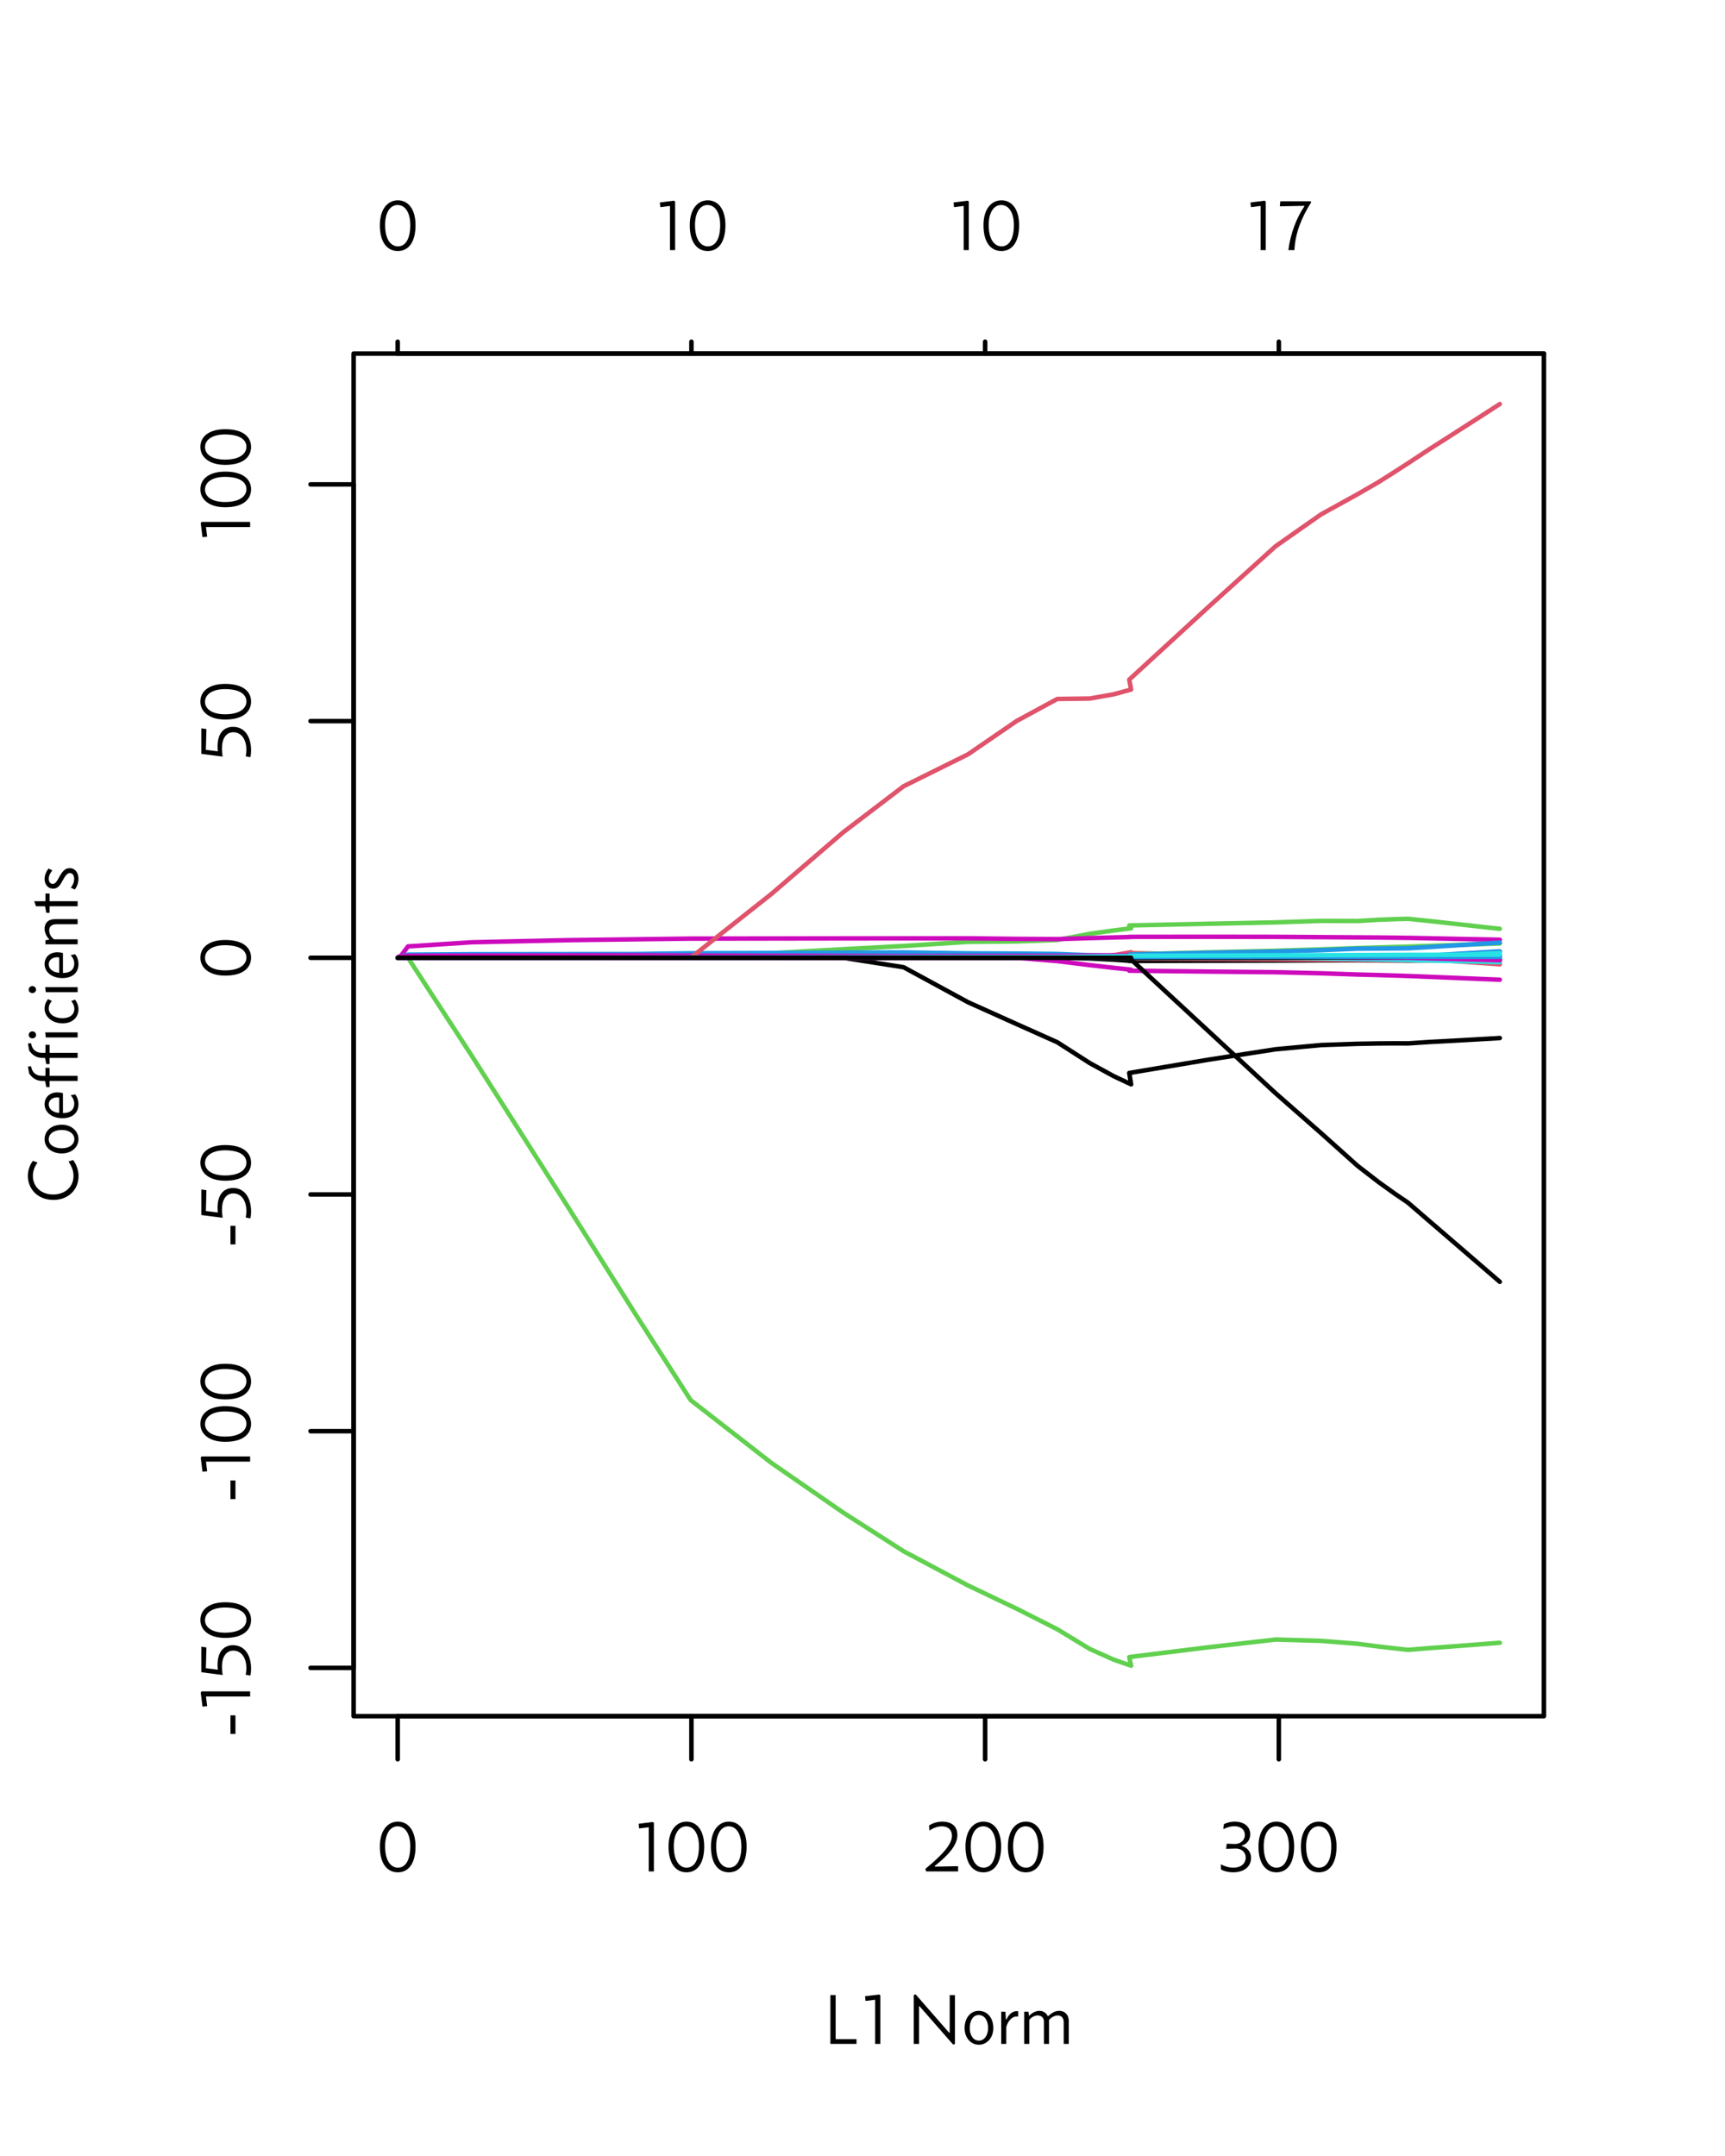 <?xml version="1.0" encoding="UTF-8"?>
<svg xmlns="http://www.w3.org/2000/svg" xmlns:xlink="http://www.w3.org/1999/xlink" width="288pt" height="360pt" viewBox="0 0 288 360" version="1.1">
<defs>
<g>
<symbol overflow="visible" id="glyph0-0">
<path style="stroke:none;" d="M 0.188 0 L 6.188 0 L 6.188 -8.406 L 0.188 -8.406 Z M 0.781 -7.797 L 5.578 -7.797 L 5.578 -0.594 L 0.781 -0.594 Z M 1.891 -6.328 C 2.156 -6.453 2.531 -6.531 2.781 -6.531 C 3.469 -6.531 3.906 -6.188 3.906 -5.609 C 3.906 -4.656 3.078 -4.375 2.25 -4.297 L 2.25 -3.031 L 2.953 -3.031 L 2.953 -3.766 C 3.75 -3.906 4.703 -4.438 4.703 -5.562 C 4.703 -6.516 4.062 -7.188 2.875 -7.188 C 2.422 -7.188 2.062 -7.062 1.891 -7 L 1.812 -6.328 Z M 2.109 -1.688 C 2.109 -1.391 2.344 -1.156 2.625 -1.156 C 2.906 -1.156 3.125 -1.391 3.125 -1.688 C 3.125 -1.953 2.906 -2.188 2.625 -2.188 C 2.344 -2.188 2.109 -1.953 2.109 -1.688 Z M 2.109 -1.688 "/>
</symbol>
<symbol overflow="visible" id="glyph0-1">
<path style="stroke:none;" d="M 6.516 -4.156 C 6.516 -6.844 5.297 -8.312 3.562 -8.312 C 1.891 -8.312 0.562 -6.875 0.562 -4.156 C 0.562 -1.156 1.891 0.156 3.562 0.156 C 5.297 0.156 6.516 -1.266 6.516 -4.156 Z M 5.641 -4.188 C 5.641 -1.953 4.891 -0.625 3.578 -0.625 C 2.453 -0.625 1.438 -1.688 1.438 -4.188 C 1.438 -6.406 2.359 -7.531 3.516 -7.531 C 4.797 -7.531 5.641 -6.25 5.641 -4.188 Z M 5.641 -4.188 "/>
</symbol>
<symbol overflow="visible" id="glyph0-2">
<path style="stroke:none;" d="M 3.516 0 L 3.516 -8.109 L 3.312 -8.25 L 0.969 -7.953 L 1.047 -7.172 L 2.656 -7.375 L 2.656 0 Z M 3.516 0 "/>
</symbol>
<symbol overflow="visible" id="glyph0-3">
<path style="stroke:none;" d="M 1.016 -6.812 C 1.281 -7 2.125 -7.531 3.094 -7.531 C 4.109 -7.531 4.781 -6.984 4.781 -5.938 C 4.781 -4.75 3.703 -3.172 0.344 -0.422 L 0.469 0 L 5.812 0 L 5.812 -0.875 L 1.938 -0.797 L 1.891 -0.891 C 4.297 -2.797 5.688 -4.438 5.688 -6.078 C 5.688 -7.688 4.547 -8.312 3.156 -8.312 C 2 -8.312 1.156 -7.812 0.953 -7.656 Z M 1.016 -6.812 "/>
</symbol>
<symbol overflow="visible" id="glyph0-4">
<path style="stroke:none;" d="M 0.516 -1.156 L 0.547 -0.312 C 1.125 -0.016 1.781 0.156 2.625 0.156 C 3.875 0.156 5.562 -0.422 5.562 -2.297 C 5.562 -3.125 5.016 -4.016 4 -4.234 L 4 -4.312 C 4.859 -4.531 5.422 -5.25 5.422 -6.203 C 5.422 -7.547 4.344 -8.312 2.812 -8.312 C 2.047 -8.312 1.375 -8.062 1.031 -7.891 L 0.938 -7.094 L 0.984 -7.078 C 1.625 -7.391 2.188 -7.547 2.781 -7.547 C 3.828 -7.547 4.531 -6.984 4.531 -6.078 C 4.531 -5.219 3.781 -4.562 2.875 -4.578 L 1.5 -4.625 L 1.406 -3.766 L 2.953 -3.812 C 3.953 -3.859 4.672 -3.188 4.672 -2.344 C 4.672 -1.234 3.781 -0.625 2.656 -0.625 C 1.922 -0.625 1.266 -0.797 0.547 -1.172 Z M 0.516 -1.156 "/>
</symbol>
<symbol overflow="visible" id="glyph0-5">
<path style="stroke:none;" d="M 1.938 -8.156 L 1.062 -8.156 L 1.062 0 L 5.422 0 L 5.422 -0.797 L 1.938 -0.797 Z M 1.938 -8.156 "/>
</symbol>
<symbol overflow="visible" id="glyph0-6">
<path style="stroke:none;" d=""/>
</symbol>
<symbol overflow="visible" id="glyph0-7">
<path style="stroke:none;" d="M 1.375 -8.266 L 1.062 -8.172 L 1.062 0 L 1.938 0 L 1.938 -6.266 L 2.031 -6.281 L 7.625 0.109 L 7.938 0.016 L 7.938 -8.156 L 7.062 -8.156 L 7.062 -1.891 L 6.969 -1.859 Z M 1.375 -8.266 "/>
</symbol>
<symbol overflow="visible" id="glyph0-8">
<path style="stroke:none;" d="M 5.344 -2.641 C 5.344 -4.297 4.391 -5.516 2.891 -5.516 C 1.531 -5.516 0.547 -4.312 0.547 -2.641 C 0.547 -1.016 1.578 0.141 2.938 0.141 C 4.266 0.141 5.344 -1.016 5.344 -2.641 Z M 4.469 -2.656 C 4.469 -1.406 3.828 -0.547 2.938 -0.547 C 2.016 -0.547 1.406 -1.422 1.406 -2.656 C 1.406 -3.891 1.984 -4.828 2.891 -4.828 C 3.875 -4.828 4.469 -3.906 4.469 -2.656 Z M 4.469 -2.656 "/>
</symbol>
<symbol overflow="visible" id="glyph0-9">
<path style="stroke:none;" d="M 3.312 -5.469 C 2.641 -5.453 1.984 -4.875 1.688 -4.109 L 1.562 -4.109 L 1.484 -5.375 L 0.781 -5.375 L 0.781 0 L 1.625 0 L 1.625 -2.766 C 1.828 -3.75 2.562 -4.531 3.25 -4.578 L 3.609 -4.578 L 3.609 -5.453 C 3.516 -5.453 3.438 -5.469 3.312 -5.469 Z M 3.312 -5.469 "/>
</symbol>
<symbol overflow="visible" id="glyph0-10">
<path style="stroke:none;" d="M 4.719 -4.641 C 4.438 -5.219 3.891 -5.516 3.312 -5.516 C 2.656 -5.516 2.047 -5.141 1.625 -4.703 L 1.578 -4.703 L 1.484 -5.375 L 0.781 -5.375 L 0.781 0 L 1.625 0 L 1.625 -4.016 C 1.969 -4.438 2.516 -4.75 3.031 -4.75 C 3.484 -4.75 4.078 -4.516 4.078 -3.672 L 4.078 0 L 4.922 0 L 4.922 -4.016 C 5.281 -4.391 5.812 -4.75 6.391 -4.75 C 6.906 -4.75 7.375 -4.422 7.375 -3.609 L 7.375 0 L 8.219 0 L 8.219 -3.797 C 8.219 -5 7.422 -5.516 6.641 -5.516 C 5.922 -5.516 5.406 -5.188 4.781 -4.641 Z M 4.719 -4.641 "/>
</symbol>
<symbol overflow="visible" id="glyph0-11">
<path style="stroke:none;" d="M 5.594 -8.156 L 0.547 -8.156 L 0.469 -7.312 L 4.531 -7.391 L 4.578 -7.328 C 3.25 -5.406 2.234 -2.719 1.891 0 L 2.906 0 C 3.031 -2.734 4.016 -5.328 5.719 -8.016 Z M 5.594 -8.156 "/>
</symbol>
<symbol overflow="visible" id="glyph1-0">
<path style="stroke:none;" d="M 0 -0.188 L 0 -6.188 L -8.406 -6.188 L -8.406 -0.188 Z M -7.797 -0.781 L -7.797 -5.578 L -0.594 -5.578 L -0.594 -0.781 Z M -6.328 -1.891 C -6.453 -2.156 -6.531 -2.531 -6.531 -2.781 C -6.531 -3.469 -6.188 -3.906 -5.609 -3.906 C -4.656 -3.906 -4.375 -3.078 -4.297 -2.25 L -3.031 -2.25 L -3.031 -2.953 L -3.766 -2.953 C -3.906 -3.75 -4.438 -4.703 -5.562 -4.703 C -6.516 -4.703 -7.188 -4.062 -7.188 -2.875 C -7.188 -2.422 -7.062 -2.062 -7 -1.891 L -6.328 -1.812 Z M -1.688 -2.109 C -1.391 -2.109 -1.156 -2.344 -1.156 -2.625 C -1.156 -2.906 -1.391 -3.125 -1.688 -3.125 C -1.953 -3.125 -2.188 -2.906 -2.188 -2.625 C -2.188 -2.344 -1.953 -2.109 -1.688 -2.109 Z M -1.688 -2.109 "/>
</symbol>
<symbol overflow="visible" id="glyph1-1">
<path style="stroke:none;" d="M -3.281 -0.484 L -2.453 -0.484 L -2.453 -3.594 L -3.281 -3.594 Z M -3.281 -0.484 "/>
</symbol>
<symbol overflow="visible" id="glyph1-2">
<path style="stroke:none;" d="M 0 -3.516 L -8.109 -3.516 L -8.25 -3.312 L -7.953 -0.969 L -7.172 -1.047 L -7.375 -2.656 L 0 -2.656 Z M 0 -3.516 "/>
</symbol>
<symbol overflow="visible" id="glyph1-3">
<path style="stroke:none;" d="M -4.594 -0.906 C -4.641 -1.203 -4.703 -1.625 -4.703 -2.297 C -4.703 -3.719 -4.094 -4.922 -2.812 -4.922 C -1.516 -4.922 -0.625 -3.797 -0.625 -1.953 C -0.625 -1.625 -0.672 -1.188 -0.75 -0.906 C -0.484 -0.859 -0.234 -0.797 0.031 -0.75 C 0.125 -1.078 0.156 -1.469 0.156 -1.906 C 0.156 -4.188 -0.922 -5.828 -2.859 -5.828 C -4.266 -5.828 -5.438 -4.875 -5.438 -2.562 C -5.438 -2.281 -5.422 -1.984 -5.391 -1.734 L -7.391 -1.984 L -7.297 -5.453 L -8.156 -5.578 L -8.156 -1.312 L -4.625 -0.859 Z M -4.594 -0.906 "/>
</symbol>
<symbol overflow="visible" id="glyph1-4">
<path style="stroke:none;" d="M -4.156 -6.516 C -6.844 -6.516 -8.312 -5.297 -8.312 -3.562 C -8.312 -1.891 -6.875 -0.562 -4.156 -0.562 C -1.156 -0.562 0.156 -1.891 0.156 -3.562 C 0.156 -5.297 -1.266 -6.516 -4.156 -6.516 Z M -4.188 -5.641 C -1.953 -5.641 -0.625 -4.891 -0.625 -3.578 C -0.625 -2.453 -1.688 -1.438 -4.188 -1.438 C -6.406 -1.438 -7.531 -2.359 -7.531 -3.516 C -7.531 -4.797 -6.25 -5.641 -4.188 -5.641 Z M -4.188 -5.641 "/>
</symbol>
<symbol overflow="visible" id="glyph1-5">
<path style="stroke:none;" d="M -7.484 -7.234 C -7.859 -6.703 -8.312 -5.812 -8.312 -4.719 C -8.312 -2.578 -6.719 -0.703 -4.016 -0.703 C -1.656 -0.703 0.156 -2.328 0.156 -4.688 C 0.156 -5.734 -0.266 -6.75 -0.766 -7.375 L -1.516 -7.109 C -1.109 -6.453 -0.688 -5.719 -0.688 -4.719 C -0.688 -2.812 -2.188 -1.609 -4.062 -1.609 C -6.234 -1.609 -7.469 -3.031 -7.469 -4.688 C -7.484 -5.781 -6.984 -6.516 -6.703 -6.953 Z M -7.484 -7.234 "/>
</symbol>
<symbol overflow="visible" id="glyph1-6">
<path style="stroke:none;" d="M -2.641 -5.344 C -4.297 -5.344 -5.516 -4.391 -5.516 -2.891 C -5.516 -1.531 -4.312 -0.547 -2.641 -0.547 C -1.016 -0.547 0.141 -1.578 0.141 -2.938 C 0.141 -4.266 -1.016 -5.344 -2.641 -5.344 Z M -2.656 -4.469 C -1.406 -4.469 -0.547 -3.828 -0.547 -2.938 C -0.547 -2.016 -1.422 -1.406 -2.656 -1.406 C -3.891 -1.406 -4.828 -1.984 -4.828 -2.891 C -4.828 -3.875 -3.906 -4.469 -2.656 -4.469 Z M -2.656 -4.469 "/>
</symbol>
<symbol overflow="visible" id="glyph1-7">
<path style="stroke:none;" d="M -2.453 -4.719 C -2.766 -4.828 -3.156 -4.859 -3.391 -4.859 C -4.578 -4.859 -5.516 -4.109 -5.516 -2.891 C -5.516 -1.547 -4.297 -0.547 -2.547 -0.547 C -0.656 -0.547 0.141 -1.641 0.141 -2.859 C 0.141 -3.547 -0.078 -4.156 -0.438 -4.531 L -1.141 -4.375 L -1.141 -4.344 C -0.797 -4.016 -0.562 -3.453 -0.562 -2.984 C -0.562 -2.109 -1.062 -1.406 -2.453 -1.406 Z M -3.078 -1.438 C -4.062 -1.484 -4.828 -2.031 -4.828 -2.875 C -4.828 -3.562 -4.156 -4.156 -3.078 -4 Z M -3.078 -1.438 "/>
</symbol>
<symbol overflow="visible" id="glyph1-8">
<path style="stroke:none;" d="M -4.688 -3.562 L -5.375 -3.562 L -5.375 -2.219 L -5.875 -2.219 C -6.922 -2.219 -7.594 -2.719 -7.781 -3.828 L -8.297 -3.781 L -8.094 -2.609 C -7.734 -2.109 -7.109 -1.375 -5.891 -1.375 L -5.438 -1.375 L -5.234 -0.344 L -4.688 -0.344 L -4.688 -1.375 L 0 -1.375 L 0 -2.219 L -4.688 -2.219 Z M -4.688 -3.562 "/>
</symbol>
<symbol overflow="visible" id="glyph1-9">
<path style="stroke:none;" d="M -5.312 -0.953 L 0 -0.953 L 0 -1.797 L -5.422 -1.797 Z M -7.547 -0.797 C -7.219 -0.797 -6.938 -1.062 -6.938 -1.375 C -6.938 -1.703 -7.219 -1.969 -7.547 -1.969 C -7.906 -1.969 -8.172 -1.703 -8.172 -1.375 C -8.172 -1.062 -7.906 -0.797 -7.547 -0.797 Z M -7.547 -0.797 "/>
</symbol>
<symbol overflow="visible" id="glyph1-10">
<path style="stroke:none;" d="M -4.938 -4.594 C -5.297 -4.109 -5.516 -3.703 -5.516 -2.969 C -5.516 -1.688 -4.25 -0.547 -2.516 -0.547 C -0.984 -0.547 0.141 -1.438 0.141 -2.922 C 0.141 -3.531 -0.125 -4.141 -0.438 -4.516 L -1.062 -4.266 C -0.797 -3.938 -0.547 -3.516 -0.547 -2.953 C -0.547 -2.094 -1.203 -1.406 -2.547 -1.406 C -3.891 -1.406 -4.828 -2.109 -4.828 -3.031 C -4.828 -3.516 -4.609 -3.922 -4.297 -4.281 Z M -4.938 -4.594 "/>
</symbol>
<symbol overflow="visible" id="glyph1-11">
<path style="stroke:none;" d="M -4.734 -1.562 L -5.375 -1.469 L -5.375 -0.781 L 0 -0.781 L 0 -1.625 L -3.953 -1.625 C -4.422 -1.969 -4.75 -2.547 -4.75 -3.094 C -4.75 -3.641 -4.469 -4.141 -3.484 -4.141 L 0 -4.141 L 0 -4.984 L -3.75 -4.984 C -4.984 -4.984 -5.516 -4.281 -5.516 -3.391 C -5.516 -2.719 -5.203 -2.094 -4.734 -1.609 Z M -4.734 -1.562 "/>
</symbol>
<symbol overflow="visible" id="glyph1-12">
<path style="stroke:none;" d="M -6.953 -1.375 L -5.438 -1.375 L -5.234 -0.281 L -4.688 -0.281 L -4.688 -1.375 L 0 -1.375 L 0 -2.219 L -4.688 -2.219 L -4.688 -3.5 L -5.375 -3.5 L -5.375 -2.219 L -7.25 -2.219 Z M -6.953 -1.375 "/>
</symbol>
<symbol overflow="visible" id="glyph1-13">
<path style="stroke:none;" d="M -4.859 -3.953 C -5.219 -3.5 -5.516 -2.875 -5.516 -2.219 C -5.516 -1.172 -4.844 -0.594 -4.109 -0.594 C -3.359 -0.594 -2.984 -1.047 -2.516 -1.938 C -2.094 -2.688 -1.781 -3.203 -1.281 -3.203 C -0.844 -3.203 -0.578 -2.781 -0.578 -2.25 C -0.578 -1.625 -0.812 -1.219 -1.125 -0.75 L -0.484 -0.453 C -0.156 -0.828 0.141 -1.516 0.141 -2.25 C 0.141 -3.156 -0.344 -4.016 -1.312 -4.016 C -1.953 -4.016 -2.406 -3.719 -2.969 -2.719 C -3.406 -1.938 -3.672 -1.391 -4.156 -1.391 C -4.516 -1.391 -4.828 -1.688 -4.828 -2.234 C -4.828 -2.719 -4.609 -3.156 -4.219 -3.656 Z M -4.859 -3.953 "/>
</symbol>
</g>
</defs>
<g id="surface21">
<rect x="0" y="0" width="288" height="360" style="fill:rgb(100%,100%,100%);fill-opacity:1;stroke:none;"/>
<path style="fill:none;stroke-width:0.75;stroke-linecap:round;stroke-linejoin:round;stroke:rgb(0%,0%,0%);stroke-opacity:1;stroke-miterlimit:10;" d="M 66.398 159.93 L 169.75 159.93 L 176.512 159.941 L 181.961 160.043 L 185.945 160.238 L 188.848 160.438 L 188.535 160.457 L 201.672 160.418 L 212.961 160.387 L 220.566 160.352 L 226.633 160.344 L 230.137 160.355 L 232.922 160.371 L 235.066 160.383 L 238.699 160.348 L 241.723 160.32 L 244.004 160.301 L 245.719 160.285 L 247.016 160.273 L 247.988 160.266 L 248.723 160.258 L 249.273 160.254 L 249.684 160.25 L 249.996 160.246 L 250.227 160.246 L 250.398 160.242 "/>
<path style="fill:none;stroke-width:0.75;stroke-linecap:round;stroke-linejoin:round;stroke:rgb(0%,0%,0%);stroke-opacity:1;stroke-miterlimit:10;" d="M 66.398 286.559 L 213.508 286.559 "/>
<path style="fill:none;stroke-width:0.75;stroke-linecap:round;stroke-linejoin:round;stroke:rgb(0%,0%,0%);stroke-opacity:1;stroke-miterlimit:10;" d="M 66.398 286.559 L 66.398 293.762 "/>
<path style="fill:none;stroke-width:0.75;stroke-linecap:round;stroke-linejoin:round;stroke:rgb(0%,0%,0%);stroke-opacity:1;stroke-miterlimit:10;" d="M 115.438 286.559 L 115.438 293.762 "/>
<path style="fill:none;stroke-width:0.75;stroke-linecap:round;stroke-linejoin:round;stroke:rgb(0%,0%,0%);stroke-opacity:1;stroke-miterlimit:10;" d="M 164.473 286.559 L 164.473 293.762 "/>
<path style="fill:none;stroke-width:0.75;stroke-linecap:round;stroke-linejoin:round;stroke:rgb(0%,0%,0%);stroke-opacity:1;stroke-miterlimit:10;" d="M 213.508 286.559 L 213.508 293.762 "/>
<g style="fill:rgb(0%,0%,0%);fill-opacity:1;">
  <use xlink:href="#glyph0-1" x="62.859" y="312.48"/>
</g>
<g style="fill:rgb(0%,0%,0%);fill-opacity:1;">
  <use xlink:href="#glyph0-2" x="105.656" y="312.48"/>
  <use xlink:href="#glyph0-1" x="111.056" y="312.48"/>
  <use xlink:href="#glyph0-1" x="118.136" y="312.48"/>
</g>
<g style="fill:rgb(0%,0%,0%);fill-opacity:1;">
  <use xlink:href="#glyph0-3" x="154.152" y="312.48"/>
  <use xlink:href="#glyph0-1" x="160.632" y="312.48"/>
  <use xlink:href="#glyph0-1" x="167.712" y="312.48"/>
</g>
<g style="fill:rgb(0%,0%,0%);fill-opacity:1;">
  <use xlink:href="#glyph0-4" x="203.309" y="312.48"/>
  <use xlink:href="#glyph0-1" x="209.549" y="312.48"/>
  <use xlink:href="#glyph0-1" x="216.629" y="312.48"/>
</g>
<path style="fill:none;stroke-width:0.75;stroke-linecap:round;stroke-linejoin:round;stroke:rgb(0%,0%,0%);stroke-opacity:1;stroke-miterlimit:10;" d="M 59.039 278.496 L 59.039 80.883 "/>
<path style="fill:none;stroke-width:0.75;stroke-linecap:round;stroke-linejoin:round;stroke:rgb(0%,0%,0%);stroke-opacity:1;stroke-miterlimit:10;" d="M 59.039 278.496 L 51.84 278.496 "/>
<path style="fill:none;stroke-width:0.75;stroke-linecap:round;stroke-linejoin:round;stroke:rgb(0%,0%,0%);stroke-opacity:1;stroke-miterlimit:10;" d="M 59.039 238.973 L 51.84 238.973 "/>
<path style="fill:none;stroke-width:0.75;stroke-linecap:round;stroke-linejoin:round;stroke:rgb(0%,0%,0%);stroke-opacity:1;stroke-miterlimit:10;" d="M 59.039 199.453 L 51.84 199.453 "/>
<path style="fill:none;stroke-width:0.75;stroke-linecap:round;stroke-linejoin:round;stroke:rgb(0%,0%,0%);stroke-opacity:1;stroke-miterlimit:10;" d="M 59.039 159.93 L 51.84 159.93 "/>
<path style="fill:none;stroke-width:0.75;stroke-linecap:round;stroke-linejoin:round;stroke:rgb(0%,0%,0%);stroke-opacity:1;stroke-miterlimit:10;" d="M 59.039 120.406 L 51.84 120.406 "/>
<path style="fill:none;stroke-width:0.75;stroke-linecap:round;stroke-linejoin:round;stroke:rgb(0%,0%,0%);stroke-opacity:1;stroke-miterlimit:10;" d="M 59.039 80.883 L 51.84 80.883 "/>
<g style="fill:rgb(0%,0%,0%);fill-opacity:1;">
  <use xlink:href="#glyph1-1" x="41.762" y="290.016"/>
  <use xlink:href="#glyph1-2" x="41.762" y="285.936"/>
  <use xlink:href="#glyph1-3" x="41.762" y="280.536"/>
  <use xlink:href="#glyph1-4" x="41.762" y="274.056"/>
</g>
<g style="fill:rgb(0%,0%,0%);fill-opacity:1;">
  <use xlink:href="#glyph1-1" x="41.762" y="250.793"/>
  <use xlink:href="#glyph1-2" x="41.762" y="246.713"/>
  <use xlink:href="#glyph1-4" x="41.762" y="241.313"/>
  <use xlink:href="#glyph1-4" x="41.762" y="234.233"/>
</g>
<g style="fill:rgb(0%,0%,0%);fill-opacity:1;">
  <use xlink:href="#glyph1-1" x="41.762" y="208.273"/>
  <use xlink:href="#glyph1-3" x="41.762" y="204.193"/>
  <use xlink:href="#glyph1-4" x="41.762" y="197.713"/>
</g>
<g style="fill:rgb(0%,0%,0%);fill-opacity:1;">
  <use xlink:href="#glyph1-4" x="41.762" y="163.469"/>
</g>
<g style="fill:rgb(0%,0%,0%);fill-opacity:1;">
  <use xlink:href="#glyph1-3" x="41.762" y="127.188"/>
  <use xlink:href="#glyph1-4" x="41.762" y="120.707"/>
</g>
<g style="fill:rgb(0%,0%,0%);fill-opacity:1;">
  <use xlink:href="#glyph1-2" x="41.762" y="90.664"/>
  <use xlink:href="#glyph1-4" x="41.762" y="85.264"/>
  <use xlink:href="#glyph1-4" x="41.762" y="78.184"/>
</g>
<path style="fill:none;stroke-width:0.75;stroke-linecap:round;stroke-linejoin:round;stroke:rgb(0%,0%,0%);stroke-opacity:1;stroke-miterlimit:10;" d="M 59.039 286.559 L 257.762 286.559 L 257.762 59.039 L 59.039 59.039 Z M 59.039 286.559 "/>
<g style="fill:rgb(0%,0%,0%);fill-opacity:1;">
  <use xlink:href="#glyph0-5" x="137.578" y="341.281"/>
  <use xlink:href="#glyph0-2" x="143.458" y="341.281"/>
  <use xlink:href="#glyph0-6" x="148.858" y="341.281"/>
  <use xlink:href="#glyph0-7" x="151.498" y="341.281"/>
  <use xlink:href="#glyph0-8" x="160.498" y="341.281"/>
  <use xlink:href="#glyph0-9" x="166.378" y="341.281"/>
  <use xlink:href="#glyph0-10" x="170.218" y="341.281"/>
</g>
<g style="fill:rgb(0%,0%,0%);fill-opacity:1;">
  <use xlink:href="#glyph1-5" x="12.961" y="201.062"/>
  <use xlink:href="#glyph1-6" x="12.961" y="193.143"/>
  <use xlink:href="#glyph1-7" x="12.961" y="187.262"/>
  <use xlink:href="#glyph1-8" x="12.961" y="181.863"/>
  <use xlink:href="#glyph1-8" x="12.961" y="178.023"/>
  <use xlink:href="#glyph1-9" x="12.961" y="174.183"/>
  <use xlink:href="#glyph1-10" x="12.961" y="171.423"/>
  <use xlink:href="#glyph1-9" x="12.961" y="166.623"/>
  <use xlink:href="#glyph1-7" x="12.961" y="163.863"/>
  <use xlink:href="#glyph1-11" x="12.961" y="158.463"/>
  <use xlink:href="#glyph1-12" x="12.961" y="152.702"/>
  <use xlink:href="#glyph1-13" x="12.961" y="148.982"/>
</g>
<path style="fill:none;stroke-width:0.75;stroke-linecap:round;stroke-linejoin:round;stroke:rgb(87.451%,32.549%,41.961%);stroke-opacity:1;stroke-miterlimit:10;" d="M 66.398 159.93 L 94.664 159.93 L 106.262 159.801 L 115.312 159.648 L 128.781 159.598 L 140.793 159.648 L 150.863 159.73 L 161.605 159.93 L 181.961 159.93 L 185.945 159.496 L 188.848 158.996 L 188.535 159.133 L 201.672 159.406 L 212.961 159.625 L 220.566 159.812 L 226.633 159.93 L 232.922 159.93 L 235.066 159.949 L 238.699 160.203 L 241.723 160.41 L 244.004 160.57 L 245.719 160.688 L 247.016 160.777 L 247.988 160.844 L 248.723 160.895 L 249.273 160.934 L 249.684 160.965 L 249.996 160.984 L 250.227 161 L 250.398 161.016 "/>
<path style="fill:none;stroke-width:0.75;stroke-linecap:round;stroke-linejoin:round;stroke:rgb(38.039%,81.569%,30.98%);stroke-opacity:1;stroke-miterlimit:10;" d="M 66.398 159.93 L 106.262 159.93 L 115.312 159.625 L 128.781 159.156 L 140.793 158.492 L 150.863 157.957 L 161.605 157.27 L 169.75 157.199 L 176.512 156.953 L 181.961 155.922 L 185.945 155.367 L 188.848 155.004 L 188.535 154.531 L 201.672 154.246 L 212.961 154.016 L 220.566 153.766 L 226.633 153.789 L 230.137 153.578 L 232.922 153.477 L 235.066 153.418 L 238.699 153.789 L 241.723 154.129 L 244.004 154.383 L 245.719 154.574 L 247.016 154.719 L 247.988 154.828 L 248.723 154.906 L 249.273 154.969 L 249.684 155.012 L 249.996 155.047 L 250.227 155.07 L 250.398 155.086 "/>
<path style="fill:none;stroke-width:0.75;stroke-linecap:round;stroke-linejoin:round;stroke:rgb(13.333%,59.216%,90.196%);stroke-opacity:1;stroke-miterlimit:10;" d="M 66.398 159.93 L 78.773 159.93 L 94.664 159.781 L 106.262 159.816 L 115.312 159.93 L 188.848 159.93 L 188.535 159.93 L 230.137 159.93 L 232.922 159.852 L 235.066 159.758 L 238.699 159.551 L 241.723 159.367 L 244.004 159.227 L 245.719 159.125 L 247.988 158.988 L 248.723 158.945 L 249.273 158.91 L 249.684 158.887 L 249.996 158.867 L 250.227 158.855 L 250.398 158.844 "/>
<path style="fill:none;stroke-width:0.75;stroke-linecap:round;stroke-linejoin:round;stroke:rgb(15.686%,88.627%,89.804%);stroke-opacity:1;stroke-miterlimit:10;" d="M 66.398 159.93 L 78.773 159.93 L 94.664 159.832 L 106.262 159.836 L 115.312 159.93 L 188.848 159.93 L 188.535 159.93 L 220.566 159.93 L 226.633 159.824 L 230.137 159.844 L 232.922 159.863 L 235.066 159.875 L 238.699 159.707 L 241.723 159.562 L 244.004 159.453 L 245.719 159.367 L 247.016 159.305 L 247.988 159.262 L 248.723 159.227 L 249.273 159.199 L 249.684 159.18 L 249.996 159.164 L 250.227 159.152 L 250.398 159.145 "/>
<path style="fill:none;stroke-width:0.75;stroke-linecap:round;stroke-linejoin:round;stroke:rgb(80.392%,4.314%,73.725%);stroke-opacity:1;stroke-miterlimit:10;" d="M 66.398 159.93 L 66.688 159.93 L 67.457 158.91 L 68.121 158.027 L 78.773 157.336 L 94.664 156.988 L 106.262 156.84 L 115.312 156.727 L 128.781 156.707 L 140.793 156.688 L 150.863 156.68 L 161.605 156.676 L 169.75 156.773 L 176.512 156.809 L 181.961 156.641 L 185.945 156.531 L 188.848 156.453 L 188.535 156.43 L 201.672 156.414 L 212.961 156.43 L 220.566 156.48 L 226.633 156.52 L 230.137 156.543 L 232.922 156.574 L 235.066 156.602 L 238.699 156.676 L 241.723 156.738 L 244.004 156.785 L 245.719 156.82 L 247.016 156.844 L 247.988 156.863 L 249.273 156.891 L 249.684 156.898 L 249.996 156.906 L 250.227 156.91 L 250.398 156.914 "/>
<path style="fill:none;stroke-width:0.75;stroke-linecap:round;stroke-linejoin:round;stroke:rgb(0%,0%,0%);stroke-opacity:1;stroke-miterlimit:10;" d="M 66.398 159.93 L 140.793 159.93 L 150.863 161.504 L 161.605 167.34 L 169.75 171.004 L 176.512 174.023 L 181.961 177.52 L 185.945 179.695 L 188.848 181.059 L 188.535 179.16 L 201.672 176.957 L 212.961 175.203 L 220.566 174.5 L 226.633 174.293 L 230.137 174.23 L 232.922 174.211 L 235.066 174.223 L 238.699 173.984 L 241.723 173.824 L 244.004 173.699 L 245.719 173.602 L 247.016 173.527 L 247.988 173.473 L 248.723 173.43 L 249.273 173.398 L 249.684 173.375 L 249.996 173.355 L 250.227 173.34 L 250.398 173.328 "/>
<path style="fill:none;stroke-width:0.75;stroke-linecap:round;stroke-linejoin:round;stroke:rgb(87.451%,32.549%,41.961%);stroke-opacity:1;stroke-miterlimit:10;" d="M 66.398 159.93 L 188.848 159.93 L 188.535 160.023 L 201.672 160.113 L 212.961 160.188 L 220.566 160.242 L 226.633 160.281 L 230.137 160.305 L 232.922 160.324 L 235.066 160.332 L 238.699 160.352 L 241.723 160.367 L 244.004 160.383 L 245.719 160.391 L 247.016 160.398 L 247.988 160.402 L 248.723 160.406 L 249.273 160.41 L 249.684 160.41 L 249.996 160.414 L 250.398 160.414 "/>
<path style="fill:none;stroke-width:0.75;stroke-linecap:round;stroke-linejoin:round;stroke:rgb(38.039%,81.569%,30.98%);stroke-opacity:1;stroke-miterlimit:10;" d="M 66.398 159.93 L 106.262 159.93 L 115.312 159.91 L 128.781 159.883 L 140.793 159.863 L 150.863 159.836 L 161.605 159.781 L 169.75 159.75 L 176.512 159.73 L 181.961 159.703 L 185.945 159.695 L 188.848 159.684 L 188.535 159.355 L 201.672 159.016 L 212.961 158.754 L 220.566 158.516 L 226.633 158.305 L 230.137 158.199 L 232.922 158.121 L 235.066 158.066 L 238.699 157.941 L 241.723 157.836 L 244.004 157.758 L 245.719 157.699 L 247.016 157.652 L 247.988 157.621 L 248.723 157.594 L 249.273 157.574 L 249.684 157.559 L 249.996 157.551 L 250.227 157.543 L 250.398 157.535 "/>
<path style="fill:none;stroke-width:0.75;stroke-linecap:round;stroke-linejoin:round;stroke:rgb(13.333%,59.216%,90.196%);stroke-opacity:1;stroke-miterlimit:10;" d="M 66.398 159.93 L 66.465 159.93 L 66.688 159.699 L 67.457 159.543 L 68.121 159.395 L 78.773 159.328 L 94.664 159.309 L 106.262 159.293 L 115.312 159.172 L 128.781 159.125 L 140.793 159.066 L 150.863 159.031 L 161.605 159.184 L 169.75 159.223 L 176.512 159.289 L 181.961 159.496 L 185.945 159.57 L 188.848 159.594 L 188.535 159.379 L 201.672 159.098 L 212.961 158.875 L 220.566 158.656 L 226.633 158.406 L 230.137 158.387 L 232.922 158.359 L 235.066 158.34 L 238.699 158.129 L 241.723 157.938 L 244.004 157.793 L 245.719 157.688 L 247.016 157.605 L 247.988 157.543 L 248.723 157.5 L 249.273 157.465 L 249.684 157.441 L 249.996 157.422 L 250.227 157.406 L 250.398 157.395 "/>
<path style="fill:none;stroke-width:0.75;stroke-linecap:round;stroke-linejoin:round;stroke:rgb(15.686%,88.627%,89.804%);stroke-opacity:1;stroke-miterlimit:10;" d="M 66.398 159.93 L 188.848 159.93 L 188.535 159.93 L 212.961 159.93 L 220.566 160.016 L 226.633 160.141 L 230.137 160.199 L 232.922 160.25 L 235.066 160.293 L 238.699 160.371 L 241.723 160.445 L 244.004 160.5 L 245.719 160.539 L 247.988 160.594 L 249.273 160.621 L 249.684 160.633 L 249.996 160.641 L 250.227 160.645 L 250.398 160.648 "/>
<path style="fill:none;stroke-width:0.75;stroke-linecap:round;stroke-linejoin:round;stroke:rgb(80.392%,4.314%,73.725%);stroke-opacity:1;stroke-miterlimit:10;" d="M 66.398 159.93 L 66.465 159.82 L 66.688 159.695 L 67.457 159.629 L 68.121 159.586 L 78.773 159.551 L 94.664 159.527 L 106.262 159.504 L 115.312 159.551 L 128.781 159.594 L 140.793 159.629 L 150.863 159.66 L 161.605 159.633 L 169.75 159.621 L 176.512 159.602 L 181.961 159.551 L 185.945 159.52 L 188.848 159.496 L 188.535 159.562 L 201.672 159.664 L 212.961 159.746 L 220.566 159.832 L 226.633 159.93 L 235.066 159.93 L 238.699 160.023 L 241.723 160.105 L 244.004 160.168 L 245.719 160.211 L 247.016 160.246 L 247.988 160.273 L 248.723 160.293 L 249.273 160.309 L 249.684 160.32 L 249.996 160.328 L 250.227 160.332 L 250.398 160.336 "/>
<path style="fill:none;stroke-width:0.75;stroke-linecap:round;stroke-linejoin:round;stroke:rgb(0%,0%,0%);stroke-opacity:1;stroke-miterlimit:10;" d="M 66.398 159.93 L 188.848 159.93 L 188.535 159.93 L 201.672 159.93 L 212.961 159.922 L 220.566 159.879 L 226.633 159.832 L 230.137 159.809 L 232.922 159.785 L 235.066 159.77 L 238.699 159.75 L 241.723 159.73 L 244.004 159.719 L 245.719 159.707 L 247.016 159.699 L 247.988 159.691 L 248.723 159.688 L 249.273 159.684 L 249.684 159.684 L 249.996 159.68 L 250.398 159.68 "/>
<path style="fill:none;stroke-width:0.75;stroke-linecap:round;stroke-linejoin:round;stroke:rgb(87.451%,32.549%,41.961%);stroke-opacity:1;stroke-miterlimit:10;" d="M 66.398 159.93 L 115.312 159.93 L 128.781 149.277 L 140.793 138.961 L 150.863 131.285 L 161.605 125.961 L 169.75 120.379 L 176.512 116.711 L 181.961 116.637 L 185.945 115.93 L 188.848 115.137 L 188.535 113.477 L 201.672 101.422 L 212.961 91.215 L 220.566 85.883 L 226.633 82.535 L 230.137 80.508 L 232.922 78.746 L 235.066 77.363 L 238.699 74.969 L 241.723 73.043 L 244.004 71.582 L 245.719 70.484 L 247.016 69.652 L 247.988 69.023 L 248.723 68.551 L 249.273 68.195 L 249.684 67.93 L 249.996 67.73 L 250.227 67.582 L 250.398 67.465 "/>
<path style="fill:none;stroke-width:0.75;stroke-linecap:round;stroke-linejoin:round;stroke:rgb(38.039%,81.569%,30.98%);stroke-opacity:1;stroke-miterlimit:10;" d="M 66.398 159.93 L 68.121 159.93 L 78.773 176.309 L 94.664 201.277 L 106.262 219.684 L 115.312 233.785 L 128.781 244.266 L 140.793 252.578 L 150.863 259.02 L 161.605 264.73 L 169.75 268.621 L 176.512 272.043 L 181.961 275.348 L 185.945 277.125 L 188.848 278.133 L 188.535 276.691 L 201.672 275.062 L 212.961 273.766 L 220.566 273.984 L 226.633 274.469 L 230.137 274.926 L 232.922 275.242 L 235.066 275.488 L 238.699 275.191 L 241.723 274.969 L 244.004 274.797 L 245.719 274.668 L 247.016 274.566 L 247.988 274.492 L 248.723 274.434 L 249.273 274.395 L 249.684 274.363 L 249.996 274.336 L 250.227 274.32 L 250.398 274.309 "/>
<path style="fill:none;stroke-width:0.75;stroke-linecap:round;stroke-linejoin:round;stroke:rgb(13.333%,59.216%,90.196%);stroke-opacity:1;stroke-miterlimit:10;" d="M 66.398 159.93 L 78.773 159.93 L 94.664 159.926 L 106.262 159.898 L 115.312 159.879 L 128.781 159.867 L 140.793 159.855 L 150.863 159.848 L 161.605 159.84 L 169.75 159.836 L 176.512 159.828 L 181.961 159.82 L 185.945 159.812 L 188.848 159.805 L 188.535 159.797 L 201.672 159.793 L 212.961 159.785 L 220.566 159.785 L 226.633 159.781 L 232.922 159.781 L 235.066 159.777 L 244.004 159.777 L 245.719 159.773 L 250.398 159.773 "/>
<path style="fill:none;stroke-width:0.75;stroke-linecap:round;stroke-linejoin:round;stroke:rgb(15.686%,88.627%,89.804%);stroke-opacity:1;stroke-miterlimit:10;" d="M 66.398 159.93 L 115.312 159.93 L 128.781 159.926 L 140.793 159.879 L 150.863 159.848 L 161.605 159.82 L 169.75 159.816 L 176.512 159.789 L 181.961 159.727 L 185.945 159.68 L 188.848 159.641 L 188.535 159.59 L 201.672 159.547 L 212.961 159.516 L 220.566 159.492 L 226.633 159.469 L 230.137 159.457 L 232.922 159.445 L 235.066 159.438 L 238.699 159.43 L 241.723 159.422 L 244.004 159.414 L 245.719 159.41 L 247.016 159.406 L 247.988 159.402 L 248.723 159.402 L 249.273 159.398 L 250.398 159.398 "/>
<path style="fill:none;stroke-width:0.75;stroke-linecap:round;stroke-linejoin:round;stroke:rgb(80.392%,4.314%,73.725%);stroke-opacity:1;stroke-miterlimit:10;" d="M 66.398 159.93 L 169.75 159.93 L 176.512 160.48 L 181.961 161.156 L 185.945 161.605 L 188.848 161.918 L 188.535 162.086 L 201.672 162.227 L 212.961 162.336 L 220.566 162.516 L 226.633 162.723 L 230.137 162.812 L 232.922 162.895 L 235.066 162.965 L 238.699 163.109 L 241.723 163.234 L 244.004 163.328 L 245.719 163.398 L 247.016 163.453 L 247.988 163.492 L 248.723 163.52 L 249.273 163.543 L 249.684 163.559 L 249.996 163.574 L 250.227 163.582 L 250.398 163.59 "/>
<path style="fill:none;stroke-width:0.75;stroke-linecap:round;stroke-linejoin:round;stroke:rgb(0%,0%,0%);stroke-opacity:1;stroke-miterlimit:10;" d="M 66.398 159.93 L 188.848 159.93 L 188.535 159.93 L 201.672 172.094 L 212.961 182.539 L 220.566 189.211 L 226.633 194.648 L 230.137 197.359 L 232.922 199.355 L 235.066 200.812 L 238.699 203.949 L 241.723 206.551 L 244.004 208.516 L 245.719 209.996 L 247.016 211.113 L 247.988 211.953 L 248.723 212.586 L 249.273 213.059 L 249.684 213.414 L 249.996 213.684 L 250.227 213.879 L 250.398 214.031 "/>
<path style="fill:none;stroke-width:0.75;stroke-linecap:round;stroke-linejoin:round;stroke:rgb(0%,0%,0%);stroke-opacity:1;stroke-miterlimit:10;" d="M 66.398 59.039 L 257.762 59.039 "/>
<path style="fill:none;stroke-width:0.75;stroke-linecap:round;stroke-linejoin:round;stroke:rgb(0%,0%,0%);stroke-opacity:1;stroke-miterlimit:10;" d="M 66.398 59.039 L 66.398 57.055 "/>
<path style="fill:none;stroke-width:0.75;stroke-linecap:round;stroke-linejoin:round;stroke:rgb(0%,0%,0%);stroke-opacity:1;stroke-miterlimit:10;" d="M 115.438 59.039 L 115.438 57.055 "/>
<path style="fill:none;stroke-width:0.75;stroke-linecap:round;stroke-linejoin:round;stroke:rgb(0%,0%,0%);stroke-opacity:1;stroke-miterlimit:10;" d="M 164.473 59.039 L 164.473 57.055 "/>
<path style="fill:none;stroke-width:0.75;stroke-linecap:round;stroke-linejoin:round;stroke:rgb(0%,0%,0%);stroke-opacity:1;stroke-miterlimit:10;" d="M 213.508 59.039 L 213.508 57.055 "/>
<g style="fill:rgb(0%,0%,0%);fill-opacity:1;">
  <use xlink:href="#glyph0-1" x="62.859" y="41.762"/>
</g>
<g style="fill:rgb(0%,0%,0%);fill-opacity:1;">
  <use xlink:href="#glyph0-2" x="109.199" y="41.762"/>
  <use xlink:href="#glyph0-1" x="114.599" y="41.762"/>
</g>
<g style="fill:rgb(0%,0%,0%);fill-opacity:1;">
  <use xlink:href="#glyph0-2" x="158.234" y="41.762"/>
  <use xlink:href="#glyph0-1" x="163.634" y="41.762"/>
</g>
<g style="fill:rgb(0%,0%,0%);fill-opacity:1;">
  <use xlink:href="#glyph0-2" x="207.809" y="41.762"/>
  <use xlink:href="#glyph0-11" x="213.209" y="41.762"/>
</g>
</g>
</svg>
